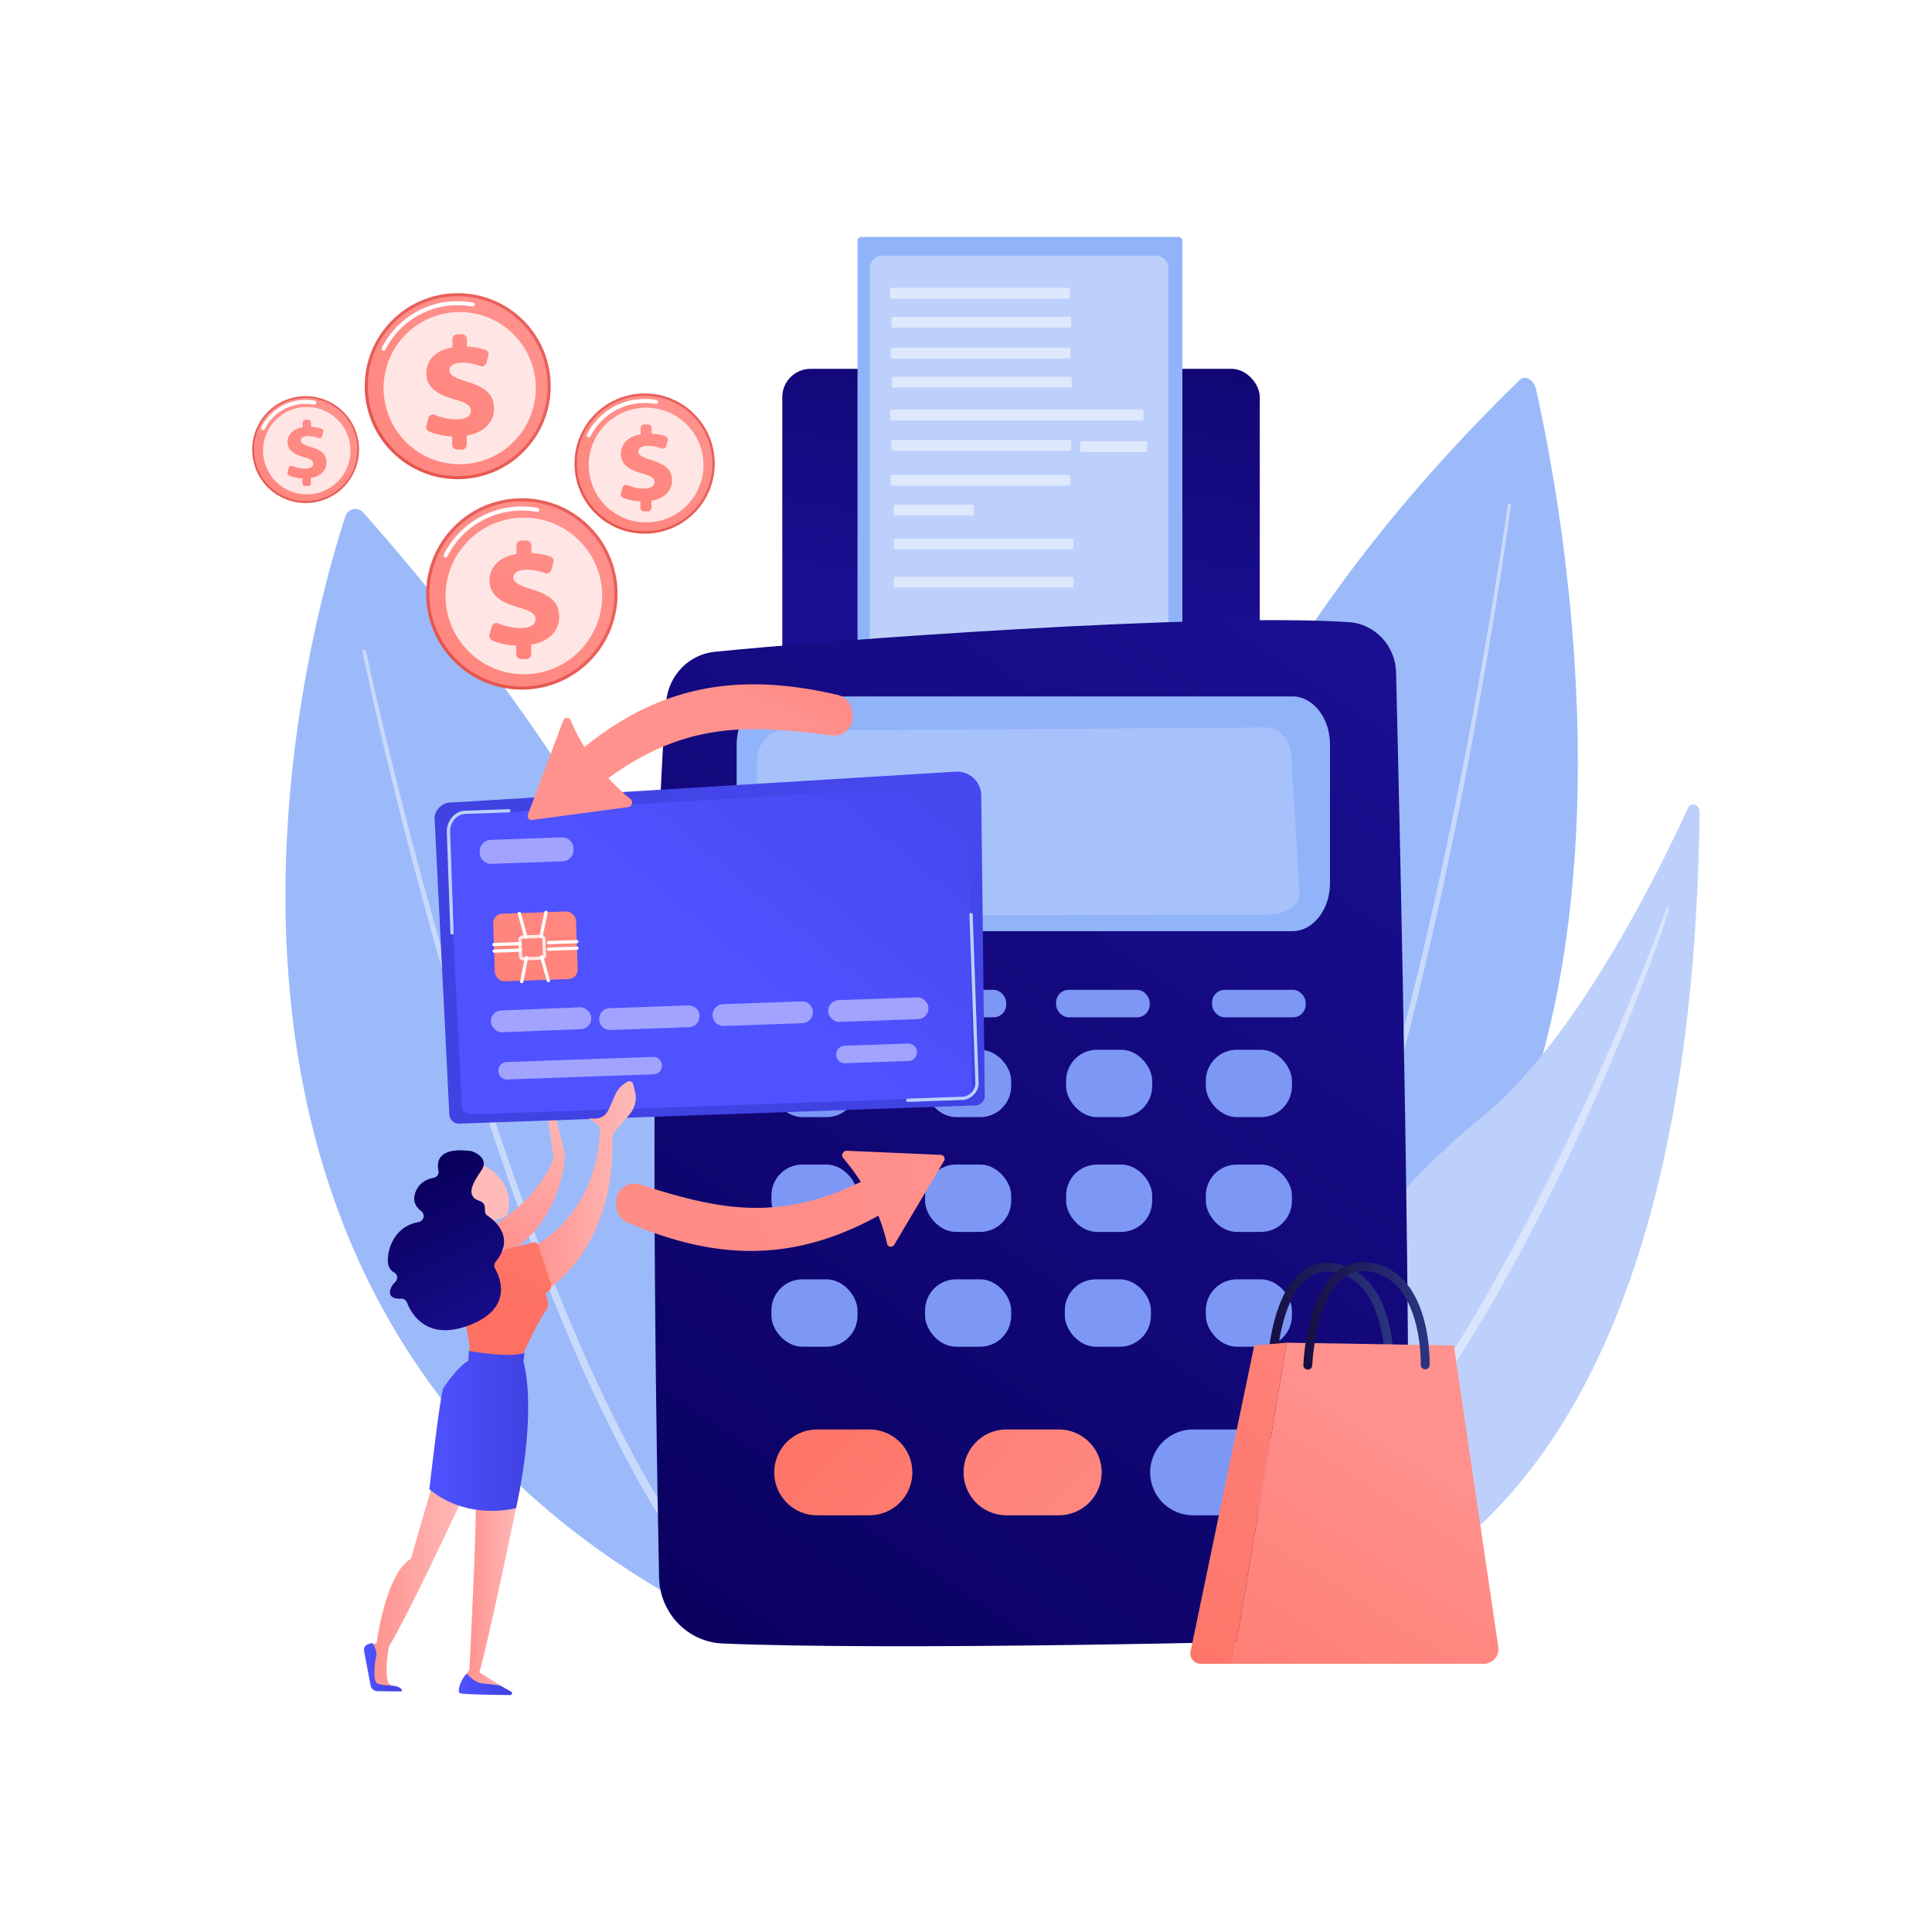 <svg xmlns="http://www.w3.org/2000/svg" xmlns:xlink="http://www.w3.org/1999/xlink" viewBox="0 0 3710 3710"><defs><style>.cls-1,.cls-10,.cls-16,.cls-33,.cls-34,.cls-4,.cls-6{fill:#fff;}.cls-2{opacity:0.9;}.cls-3{fill:#91b3fa;}.cls-4{opacity:0.45;}.cls-5{fill:#bdd0fb;}.cls-6{opacity:0.43;}.cls-7{fill:url(#linear-gradient);}.cls-8{opacity:0.5;}.cls-9{fill:url(#linear-gradient-2);}.cls-10{opacity:0.2;}.cls-11{fill:url(#linear-gradient-3);}.cls-12{fill:#7d97f4;}.cls-13{fill:url(#linear-gradient-4);}.cls-14{fill:url(#linear-gradient-5);}.cls-15{fill:url(#linear-gradient-6);}.cls-16{opacity:0.78;}.cls-17{fill:url(#linear-gradient-7);}.cls-18{fill:url(#linear-gradient-8);}.cls-19{fill:url(#linear-gradient-9);}.cls-20{fill:url(#linear-gradient-10);}.cls-21{fill:url(#linear-gradient-11);}.cls-22{fill:url(#linear-gradient-12);}.cls-23{fill:url(#linear-gradient-13);}.cls-24{fill:url(#linear-gradient-14);}.cls-25{fill:url(#linear-gradient-15);}.cls-26{fill:url(#linear-gradient-16);}.cls-27{fill:url(#linear-gradient-17);}.cls-28{fill:url(#linear-gradient-18);}.cls-29{fill:url(#linear-gradient-19);}.cls-30{fill:url(#linear-gradient-20);}.cls-31{fill:url(#linear-gradient-21);}.cls-32{fill:url(#linear-gradient-22);}.cls-33{opacity:0.8;}.cls-34,.cls-35{opacity:0.47;}.cls-36{fill:url(#linear-gradient-23);}.cls-37{fill:url(#linear-gradient-24);}.cls-38{fill:url(#linear-gradient-25);}.cls-39{fill:url(#linear-gradient-26);}.cls-40{fill:url(#linear-gradient-27);}.cls-41{fill:url(#linear-gradient-28);}.cls-42{fill:url(#linear-gradient-29);}.cls-43{fill:url(#linear-gradient-30);}.cls-44{fill:url(#linear-gradient-31);}.cls-45{fill:url(#linear-gradient-32);}.cls-46{fill:url(#linear-gradient-33);}.cls-47{fill:url(#linear-gradient-34);}.cls-48{fill:url(#linear-gradient-35);}.cls-49{fill:url(#linear-gradient-36);}.cls-50{fill:url(#linear-gradient-37);}.cls-51{fill:url(#linear-gradient-38);}</style><linearGradient id="linear-gradient" x1="2104.17" y1="266.37" x2="1964.98" y2="1182.1" gradientUnits="userSpaceOnUse"><stop offset="0" stop-color="#09005d"/><stop offset="1" stop-color="#1a0f91"/></linearGradient><linearGradient id="linear-gradient-2" x1="1274.85" y1="3270" x2="2620.76" y2="1273.27" xlink:href="#linear-gradient"/><linearGradient id="linear-gradient-3" x1="4754.98" y1="3648.07" x2="5840.64" y2="2602.86" gradientTransform="matrix(-1, 0, 0, 1, 7226.81, 0)" gradientUnits="userSpaceOnUse"><stop offset="0" stop-color="#ff928e"/><stop offset="1" stop-color="#fe7062"/></linearGradient><linearGradient id="linear-gradient-4" x1="4824.28" y1="3231.32" x2="5909.95" y2="2186.11" xlink:href="#linear-gradient-3"/><linearGradient id="linear-gradient-5" x1="446.5" y1="1026.22" x2="584.12" y2="866.48" gradientTransform="translate(1115.67 -36.78) rotate(64.64)" gradientUnits="userSpaceOnUse"><stop offset="0" stop-color="#e1473d"/><stop offset="1" stop-color="#e9605a"/></linearGradient><linearGradient id="linear-gradient-6" x1="661.88" y1="749.98" x2="254.94" y2="1364.74" gradientTransform="translate(782.31 -162.16) rotate(45)" xlink:href="#linear-gradient-3"/><linearGradient id="linear-gradient-7" x1="649.74" y1="767.59" x2="433.05" y2="1131.37" gradientTransform="matrix(1, 0, 0, 1, 0, 0)" xlink:href="#linear-gradient-3"/><linearGradient id="linear-gradient-8" x1="634.54" y1="1025.27" x2="874.11" y2="747.2" gradientTransform="translate(781.82 -404.3) rotate(45)" xlink:href="#linear-gradient-5"/><linearGradient id="linear-gradient-9" x1="1009.48" y1="544.39" x2="301.07" y2="1614.59" gradientTransform="translate(781.82 -404.3) rotate(45)" xlink:href="#linear-gradient-3"/><linearGradient id="linear-gradient-10" x1="988.34" y1="575.05" x2="611.13" y2="1208.33" gradientTransform="matrix(1, 0, 0, 1, 0, 0)" xlink:href="#linear-gradient-3"/><linearGradient id="linear-gradient-11" x1="750.63" y1="1432.42" x2="997.14" y2="1146.29" gradientTransform="translate(1099.98 -374.56) rotate(45)" xlink:href="#linear-gradient-5"/><linearGradient id="linear-gradient-12" x1="1136.44" y1="937.6" x2="407.5" y2="2038.82" gradientTransform="translate(1099.98 -374.56) rotate(45)" xlink:href="#linear-gradient-3"/><linearGradient id="linear-gradient-13" x1="1114.69" y1="969.15" x2="726.55" y2="1620.79" gradientTransform="matrix(1, 0, 0, 1, 0, 0)" xlink:href="#linear-gradient-3"/><linearGradient id="linear-gradient-14" x1="1053.63" y1="1104.04" x2="1234.24" y2="894.4" gradientTransform="matrix(1, 0, 0, 1, 0, 0)" xlink:href="#linear-gradient-5"/><linearGradient id="linear-gradient-15" x1="1336.3" y1="741.49" x2="802.21" y2="1548.35" gradientTransform="translate(992.01 -614.6) rotate(45)" xlink:href="#linear-gradient-3"/><linearGradient id="linear-gradient-16" x1="1320.37" y1="764.61" x2="1035.98" y2="1242.06" gradientTransform="matrix(1, 0, 0, 1, 0, 0)" xlink:href="#linear-gradient-3"/><linearGradient id="linear-gradient-17" x1="-2310.49" y1="893.04" x2="-2406.86" y2="1188.45" gradientTransform="matrix(-0.77, -0.63, -0.63, 0.77, -171.39, -47.87)" gradientUnits="userSpaceOnUse"><stop offset="0" stop-color="#febbba"/><stop offset="1" stop-color="#ff928e"/></linearGradient><linearGradient id="linear-gradient-18" x1="2274.17" y1="2292.56" x2="-1660.27" y2="2925.4" gradientTransform="translate(-414.64 65.99) rotate(-4.49)" xlink:href="#linear-gradient-3"/><linearGradient id="linear-gradient-19" x1="2280.4" y1="2331.31" x2="-1654.04" y2="2964.14" gradientTransform="translate(-414.64 65.99) rotate(-4.49)" xlink:href="#linear-gradient-3"/><linearGradient id="linear-gradient-20" x1="2087.37" y1="832.49" x2="1374.32" y2="1820.36" gradientUnits="userSpaceOnUse"><stop offset="0" stop-color="#4f52ff"/><stop offset="1" stop-color="#4042e2"/></linearGradient><linearGradient id="linear-gradient-21" x1="1373.77" y1="1826.88" x2="1930.84" y2="1152.25" xlink:href="#linear-gradient-20"/><linearGradient id="linear-gradient-22" x1="1136.8" y1="1491.57" x2="850.58" y2="2350.23" gradientTransform="translate(64.75 -35.14) rotate(2.02)" xlink:href="#linear-gradient-3"/><linearGradient id="linear-gradient-23" x1="2126.53" y1="1601.12" x2="2493" y2="1138.41" gradientTransform="translate(-1033.48 253.72) rotate(-12.55)" xlink:href="#linear-gradient-3"/><linearGradient id="linear-gradient-24" x1="1992.59" y1="1495.04" x2="2359.06" y2="1032.33" gradientTransform="translate(-1033.48 253.72) rotate(-12.55)" xlink:href="#linear-gradient-3"/><linearGradient id="linear-gradient-25" x1="-1847.57" y1="3033.61" x2="-1670.01" y2="3033.61" gradientTransform="matrix(-1, 0, 0, 1, -956.02, 0)" xlink:href="#linear-gradient-17"/><linearGradient id="linear-gradient-26" x1="698.9" y1="3201.52" x2="771.98" y2="3201.52" xlink:href="#linear-gradient-20"/><linearGradient id="linear-gradient-27" x1="881.04" y1="3234.45" x2="983.34" y2="3234.45" xlink:href="#linear-gradient-20"/><linearGradient id="linear-gradient-28" x1="-1955.31" y1="3046.82" x2="-1852.49" y2="3046.82" gradientTransform="matrix(-1, 0, 0, 1, -956.02, 0)" xlink:href="#linear-gradient-17"/><linearGradient id="linear-gradient-29" x1="-2176.81" y1="2275.39" x2="-1975.52" y2="2275.39" gradientTransform="matrix(-1, 0, 0, 1, -956.02, 0)" xlink:href="#linear-gradient-17"/><linearGradient id="linear-gradient-30" x1="-2269.29" y1="1764.76" x2="-1891.91" y2="2512.19" gradientTransform="matrix(-1, 0, 0, 1, -956.02, 0)" xlink:href="#linear-gradient-3"/><linearGradient id="linear-gradient-31" x1="824.46" y1="2747.79" x2="1014.34" y2="2747.79" xlink:href="#linear-gradient-20"/><linearGradient id="linear-gradient-32" x1="-1924.14" y1="2374.21" x2="-1861.22" y2="2374.21" gradientTransform="matrix(-1, 0, 0, 1, -956.02, 0)" xlink:href="#linear-gradient-17"/><linearGradient id="linear-gradient-33" x1="-1824.14" y1="2292.9" x2="-1366.16" y2="2324.04" gradientTransform="matrix(-1, 0, 0, 1, -956.02, 0)" xlink:href="#linear-gradient-17"/><linearGradient id="linear-gradient-34" x1="-1748.86" y1="2265.29" x2="-1910.07" y2="2587.71" gradientTransform="matrix(-1, 0, 0, 1, -956.02, 0)" xlink:href="#linear-gradient"/><linearGradient id="linear-gradient-35" x1="-1112.72" y1="2528.1" x2="-870.22" y2="2528.1" gradientTransform="matrix(-1, 0, 0, 1, 1563.63, 0)" gradientUnits="userSpaceOnUse"><stop offset="0" stop-color="#2b3582"/><stop offset="1" stop-color="#150e42"/></linearGradient><linearGradient id="linear-gradient-36" x1="-1193.11" y1="2748.28" x2="-631.7" y2="3621.59" gradientTransform="matrix(-1, 0, 0, 1, 1563.63, 0)" xlink:href="#linear-gradient-3"/><linearGradient id="linear-gradient-37" x1="-1585.17" y1="1914.84" x2="-446.63" y2="3373.11" gradientTransform="matrix(-1, 0, 0, 1, 1563.63, 0)" xlink:href="#linear-gradient-3"/><linearGradient id="linear-gradient-38" x1="-1181.67" y1="2526.78" x2="-939.17" y2="2526.78" xlink:href="#linear-gradient-35"/></defs><g id="Background"><rect class="cls-1" width="3710" height="3710"/></g><g id="Illustration"><path class="cls-1" d="M3094.71,2340.11c-268.2,631.5-982.61,985.26-1602.15,889.84-100.81-15.53-377.19-61.79-621.88-280-471-420.09-571.79-1251.9-191.81-1838.11,276.56-426.65,772.33-668.5,1243.4-656.41,101.47,2.61,490.34,18.67,832.09,300.47,50.2,41.39,160.91,139.75,260.69,295.78C3249.35,1418.09,3269.49,1928.56,3094.71,2340.11Z"/><g class="cls-2"><path class="cls-3" d="M2949.33,746.32c59,260,353.64,1776.46-733.41,2049.66,0,0-399.25-995.15,702.91-2066.92C2928.47,719.68,2945.47,729.34,2949.33,746.32Z"/><path class="cls-4" d="M2895.35,969.64c-10.68,74.86-22.74,149.59-35.37,224.19s-26.09,149.06-40.29,223.38q-42.49,223-95.29,443.75-26.85,110.24-56.88,219.63c-20.39,72.81-42.06,145.25-65.51,217.1-23.75,71.73-49.44,142.82-78.1,212.64s-79.95,131.9-117.86,196.88c-2.06,3.52,18.67,14.55,22.18,16.61a7.38,7.38,0,0,0,10.09-2.63l0-.05c38.11-66,69.62-135.35,98.23-205.62s53.95-141.84,77.44-213.92c23.18-72.18,44.56-144.89,64.66-217.94q29.76-109.68,55.94-220.26,52.16-221.16,93.3-444.64,20.79-111.66,39.28-223.73c12.29-74.72,24-149.5,34.35-224.55a3.12,3.12,0,1,0-6.18-.85Z"/></g><path class="cls-5" d="M3263.72,1559.62c.18-15-16.47-20.78-22.43-7.77-57.67,125.77-217.54,449.63-395.38,593.08-289.56,233.59-568.44,679.49-469.53,980.51C2376.38,3125.44,3244.2,3194.3,3263.72,1559.62Z"/><path class="cls-6" d="M3199.75,1744.75c-1,3.06-2.37,7-3.62,10.52l-4,10.87L3184,1787.8l-16.68,43.14q-17,43-34.74,85.48-35.34,85.1-73.2,168.54c-50.83,111-104,220.38-162,325.86-29.21,52.56-58.56,105-89.75,155.87s-63.35,100.75-97.12,149.06c-67.22,96.89-140.63,187.65-222.07,267.46a3.57,3.57,0,0,0-.37,4.4,2.35,2.35,0,0,0,3.59.61c42.42-37.73,82.38-79.36,120.77-122.94,38.1-44,74-90.66,108.79-138.42,68.67-96.54,131.53-199,189.34-305.37,29-53.13,56.48-107.42,83.32-162.16s52.62-110.27,77-166.66,48.33-113.11,70.8-170.7q16.76-43.24,32.79-86.91c5.28-14.59,10.57-29.17,15.66-43.87l7.5-22.12,3.65-11.13c1.18-3.82,2.38-7.24,3.54-11.72a3.34,3.34,0,0,0-1.7-3.93,2.43,2.43,0,0,0-3.17,1.78Z"/><g class="cls-2"><path class="cls-3" d="M663.39,991.1C589.52,1216.4,213.13,2545,1396.46,3122.18c0,0,473-810.9-699-2138.16A20.07,20.07,0,0,0,663.39,991.1Z"/><path class="cls-4" d="M696,1251.46c15.62,74.17,32.75,147.92,50.52,221.56s36.46,147,56,220.22c39,146.38,81.32,291.92,128.08,436.07s98,287,156.77,426.79q43.79,105,95.28,206.69c34.45,67.65,71.63,134.08,114,197.38a8.15,8.15,0,1,0,13.55-9.07l0,0,0,0c-42.22-62.34-79.48-128.08-114.06-195.14s-66.46-135.65-95.9-205.25c-59.34-139-111.07-281.33-158.59-425s-90.43-288.83-130.17-434.86q-29.8-109.53-57.06-219.74c-18.13-73.47-35.64-147.13-51.61-221v0a3.45,3.45,0,0,0-6.75,1.44Z"/></g><rect class="cls-7" x="1502.24" y="708.29" width="916.87" height="1004.23" rx="54.22"/><rect class="cls-3" x="1646.67" y="455" width="623.86" height="812.21" rx="7.19"/><path class="cls-5" d="M1694.52,490.94h524.65a24.51,24.51,0,0,1,24.51,24.51v763.2a24.5,24.5,0,0,1-24.5,24.5H1694.52a24.5,24.5,0,0,1-24.5-24.5V515.45A24.5,24.5,0,0,1,1694.52,490.94Z"/><g class="cls-8"><rect class="cls-1" x="1709.36" y="552.66" width="345.03" height="20.77" rx="2.8"/><rect class="cls-1" x="1711.75" y="608.56" width="345.03" height="20.77" rx="2.8"/><rect class="cls-1" x="1710.56" y="667.56" width="345.03" height="20.77" rx="2.8"/><rect class="cls-1" x="1716.28" y="1034.15" width="345.03" height="20.77" rx="2.8"/><rect class="cls-1" x="1716.28" y="1107.71" width="345.03" height="20.77" rx="2.8"/><rect class="cls-1" x="1712.95" y="723.47" width="345.03" height="20.77" rx="2.8"/><rect class="cls-1" x="1709.36" y="786.56" width="486.39" height="20.77" rx="2.8"/><rect class="cls-1" x="1711.75" y="844.87" width="345.03" height="20.77" rx="2.8"/><rect class="cls-1" x="1710.56" y="911.96" width="345.03" height="20.77" rx="2.8"/><rect class="cls-1" x="2074.09" y="847.53" width="128.85" height="20.77" rx="2.8"/><rect class="cls-1" x="1716.28" y="969.36" width="153.61" height="20.77" rx="2.8"/></g><path class="cls-9" d="M2680.9,1291.29c7.63,313.94,32.35,1396.84,20.55,1780.59-1.25,40.66-33.17,73.29-73,74.62-196.94,6.58-918.9,23.25-1241,9.46-67.1-2.88-120.45-58.36-121.84-126.91-6.7-329.52-21.47-1256.34,13.64-1680.92,4.2-50.87,43.31-91.38,93.06-96.46,214.48-21.91,939.54-75.45,1217.84-57C2640.33,1198,2679.66,1240,2680.9,1291.29Z"/><path class="cls-3" d="M2554,1429.71v266c0,51-32.37,92.38-72.29,92.38h-994.8c-39.92,0-72.29-41.36-72.29-92.38v-266c0-51,32.37-92.38,72.29-92.38h994.8C2521.66,1337.33,2554,1378.69,2554,1429.71Z"/><path class="cls-10" d="M1467.48,1421.24c9-11.5,21.09-18,33.74-18.09l931-6.18c24.89-.17,45.56,24.17,47.45,55.86L2495.41,1717c1.29,21.62-26.77,39.43-62.24,39.5l-915.26,1.67c-35.41.06-64.45-17.59-64.45-39.19l0-254.49C1453.49,1448.28,1458.52,1432.73,1467.48,1421.24Z"/><path class="cls-11" d="M1486.8,2827.38a82.41,82.41,0,0,0,82.41,82.42h100.33a82.41,82.41,0,0,0,82.41-82.42h0a82.41,82.41,0,0,0-82.41-82.41H1569.21a82.41,82.41,0,0,0-82.41,82.41Z"/><path class="cls-12" d="M2208.69,2827.38a82.42,82.42,0,0,0,82.42,82.42h100.33a82.42,82.42,0,0,0,82.41-82.42h0a82.41,82.41,0,0,0-82.41-82.41H2291.11a82.42,82.42,0,0,0-82.42,82.41Z"/><path class="cls-13" d="M1850.37,2827.38a82.42,82.42,0,0,0,82.41,82.42h100.33a82.42,82.42,0,0,0,82.42-82.42h0a82.42,82.42,0,0,0-82.42-82.41H1932.78a82.41,82.41,0,0,0-82.41,82.41Z"/><rect class="cls-12" x="2315.55" y="2015.83" width="165.33" height="129.39" rx="59.55"/><rect class="cls-12" x="2315.55" y="2236.26" width="165.33" height="129.39" rx="59.55"/><rect class="cls-12" x="2315.55" y="2456.7" width="165.33" height="129.39" rx="59.55"/><rect class="cls-12" x="2047.2" y="2015.83" width="165.33" height="129.39" rx="59.55"/><rect class="cls-12" x="2047.2" y="2236.26" width="165.33" height="129.39" rx="59.55"/><rect class="cls-12" x="2044.8" y="2456.7" width="165.33" height="129.39" rx="59.55"/><rect class="cls-12" x="1776.45" y="2015.83" width="165.33" height="129.39" rx="59.55"/><rect class="cls-12" x="1776.45" y="2236.26" width="165.33" height="129.39" rx="59.55"/><rect class="cls-12" x="1776.45" y="2456.7" width="165.33" height="129.39" rx="59.55"/><rect class="cls-12" x="1481.34" y="2015.83" width="165.33" height="129.39" rx="59.55"/><rect class="cls-12" x="1481.34" y="2236.26" width="165.33" height="129.39" rx="59.55"/><rect class="cls-12" x="1481.34" y="2456.7" width="165.33" height="129.39" rx="59.55"/><rect class="cls-12" x="1452.98" y="1900.82" width="179.7" height="52.71" rx="24.26"/><rect class="cls-12" x="1752.49" y="1900.82" width="179.7" height="52.71" rx="24.26"/><rect class="cls-12" x="2028.03" y="1900.82" width="179.7" height="52.71" rx="24.26"/><rect class="cls-12" x="2327.53" y="1900.82" width="179.7" height="52.71" rx="24.26"/><circle class="cls-14" cx="586.9" cy="863.26" r="102.6" transform="translate(-444.53 1023.94) rotate(-64.64)"/><circle class="cls-15" cx="586.9" cy="863.26" r="99.19" transform="translate(-438.52 667.84) rotate(-45)"/><path class="cls-1" d="M505.1,825.91a3.86,3.86,0,0,1-3.43-5.59A95.55,95.55,0,0,1,604.1,769.39a3.85,3.85,0,1,1-1.38,7.58,88.76,88.76,0,0,0-15.83-1.42,87.32,87.32,0,0,0-78.34,48.24A3.87,3.87,0,0,1,505.1,825.91Z"/><circle class="cls-16" cx="589.06" cy="865.42" r="83.95" transform="translate(-439.41 670) rotate(-45)"/><path class="cls-17" d="M580.82,927.83v-9.14a74.67,74.67,0,0,1-25.63-5.55,5.29,5.29,0,0,1-2.92-6.24l2.32-8.51a5.33,5.33,0,0,1,7.23-3.49,61.89,61.89,0,0,0,23.66,5c9.17,0,16-3.11,16-9.49,0-5.75-5.28-9.17-18-12.59-18.18-5-31.24-12.9-31.24-28.91,0-14.45,10.57-25.49,28.91-28.44v-9.14a5.32,5.32,0,0,1,5.32-5.32h5.37a5.32,5.32,0,0,1,5.32,5.32v8.21a67.79,67.79,0,0,1,20.31,3.64,5.31,5.31,0,0,1,3.31,6.4l-2.13,7.86a5.31,5.31,0,0,1-7,3.59,55.41,55.41,0,0,0-19.92-3.62c-10.88,0-14,4.51-14,8.55,0,5,6.53,8.39,20.67,12.75,20.21,6.06,28.6,14.45,28.6,29.53,0,13.83-10.26,26.27-30.15,29.37v10.23a5.32,5.32,0,0,1-5.32,5.32h-5.37A5.32,5.32,0,0,1,580.82,927.83Z"/><circle class="cls-18" cx="878.94" cy="741.59" r="178.61" transform="translate(-266.94 838.71) rotate(-45)"/><circle class="cls-19" cx="878.94" cy="741.59" r="172.67" transform="translate(-266.94 838.71) rotate(-45)"/><path class="cls-1" d="M736.56,673.71a3.85,3.85,0,0,1-3.43-5.59,162.54,162.54,0,0,1,145.81-89.78A164.58,164.58,0,0,1,908.39,581a3.85,3.85,0,1,1-1.38,7.58,157.55,157.55,0,0,0-28.07-2.52A154.9,154.9,0,0,0,740,671.6,3.84,3.84,0,0,1,736.56,673.71Z"/><circle class="cls-16" cx="882.71" cy="745.35" r="146.14" transform="translate(-268.5 842.48) rotate(-45)"/><path class="cls-20" d="M868.37,854v-15.9c-16.58-.66-33-4.57-44.62-9.67a9.2,9.2,0,0,1-5.08-10.87l4-14.81a9.26,9.26,0,0,1,12.58-6.06,107.68,107.68,0,0,0,41.19,8.67c16,0,27.87-5.41,27.87-16.51,0-10-9.2-16-31.38-21.91-31.66-8.66-54.39-22.46-54.39-50.33,0-25.17,18.4-44.38,50.33-49.52v-15.9a9.26,9.26,0,0,1,9.26-9.26h9.34a9.27,9.27,0,0,1,9.27,9.26v14.28c15.33.61,26.5,3.24,35.36,6.35a9.21,9.21,0,0,1,5.76,11.13l-3.72,13.69A9.22,9.22,0,0,1,922,702.87a96.59,96.59,0,0,0-34.68-6.29c-18.94,0-24.36,7.84-24.36,14.88,0,8.66,11.37,14.61,36,22.19,35.18,10.55,49.79,25.16,49.79,51.41,0,24.08-17.86,45.73-52.49,51.14V854a9.27,9.27,0,0,1-9.27,9.27h-9.34A9.26,9.26,0,0,1,868.37,854Z"/><circle class="cls-21" cx="1002.12" cy="1140.51" r="183.78" transform="translate(-512.95 1042.66) rotate(-45)"/><circle class="cls-22" cx="1002.12" cy="1140.51" r="177.67" transform="translate(-512.95 1042.66) rotate(-45)"/><path class="cls-1" d="M855.61,1070.56a3.85,3.85,0,0,1-3.43-5.59,167.16,167.16,0,0,1,149.94-92.32,170,170,0,0,1,30.28,2.72A3.85,3.85,0,1,1,1031,983a162,162,0,0,0-28.9-2.6,159.51,159.51,0,0,0-143.07,88.09A3.83,3.83,0,0,1,855.61,1070.56Z"/><circle class="cls-16" cx="1005.99" cy="1144.38" r="150.38" transform="translate(-514.55 1046.53) rotate(-45)"/><path class="cls-23" d="M991.24,1256.18v-16.36c-17.06-.69-33.93-4.71-45.91-10a9.46,9.46,0,0,1-5.23-11.18l4.16-15.24a9.54,9.54,0,0,1,13-6.24,110.6,110.6,0,0,0,42.38,8.93c16.43,0,28.68-5.57,28.68-17,0-10.3-9.47-16.42-32.3-22.55-32.57-8.91-56-23.11-56-51.79,0-25.89,18.93-45.66,51.78-51v-16.36a9.53,9.53,0,0,1,9.54-9.53h9.61a9.53,9.53,0,0,1,9.53,9.53v14.69c15.78.63,27.27,3.33,36.39,6.53a9.5,9.5,0,0,1,5.93,11.45l-3.83,14.1a9.51,9.51,0,0,1-12.55,6.42,99.09,99.09,0,0,0-35.68-6.48c-19.49,0-25.06,8.07-25.06,15.31,0,8.91,11.69,15,37,22.83,36.2,10.86,51.23,25.9,51.23,52.9,0,24.78-18.38,47.06-54,52.63v18.31a9.54,9.54,0,0,1-9.54,9.53h-9.61A9.53,9.53,0,0,1,991.24,1256.18Z"/><circle class="cls-24" cx="1237.89" cy="890.16" r="134.66"/><circle class="cls-25" cx="1237.89" cy="890.16" r="130.18" transform="translate(-266.87 1136.04) rotate(-45)"/><path class="cls-1" d="M1130.55,839.94a3.85,3.85,0,0,1-3.44-5.59,123.51,123.51,0,0,1,110.78-68.21,125.69,125.69,0,0,1,22.38,2,3.85,3.85,0,0,1-1.39,7.58,117.54,117.54,0,0,0-21-1.88,115.83,115.83,0,0,0-103.9,64A3.85,3.85,0,0,1,1130.55,839.94Z"/><circle class="cls-16" cx="1240.73" cy="893" r="110.18" transform="translate(-171.98 308.95) rotate(-13.28)"/><path class="cls-26" d="M1229.92,974.91v-12c-12.5-.5-24.86-3.45-33.64-7.29a6.94,6.94,0,0,1-3.83-8.19l3-11.17a7,7,0,0,1,9.49-4.57,81.18,81.18,0,0,0,31.06,6.54c12,0,21-4.08,21-12.45,0-7.54-6.94-12-23.67-16.52-23.86-6.53-41-16.93-41-37.94,0-19,13.87-33.46,37.95-37.34V822a7,7,0,0,1,7-7h7a7,7,0,0,1,7,7v10.76a89,89,0,0,1,26.66,4.79,7,7,0,0,1,4.34,8.39l-2.8,10.32a7,7,0,0,1-9.2,4.71,72.59,72.59,0,0,0-26.14-4.75c-14.28,0-18.36,5.92-18.36,11.22,0,6.53,8.57,11,27.13,16.73,26.52,8,37.54,19,37.54,38.76,0,18.15-13.47,34.47-39.58,38.55v13.42a7,7,0,0,1-7,7h-7A7,7,0,0,1,1229.92,974.91Z"/><path class="cls-27" d="M1085.12,2217.33s-4.38,190.4-204.58,223.79l-35.94-35.48s173.36-58.94,218.49-182.12l-9.64-65.33,6.79-43.23Z"/><path class="cls-28" d="M1747,2297.44c-186.65,126.48-350.31,132.36-542.36,49.91a34.78,34.78,0,0,1-21.09-30.87l-.24-7.83a34.72,34.72,0,0,1,45.24-34.15c165.28,52.68,288.54,79,481.31-35.7a34.71,34.71,0,0,1,52,24.84h0A34.76,34.76,0,0,1,1747,2297.44Z"/><path class="cls-29" d="M1717.07,2390.41l95.85-161.34a7.56,7.56,0,0,0-6.17-11.41l-180.37-7.83a8.77,8.77,0,0,0-8.18,12.75c45.26,53.41,72.78,109.36,85.68,167.41A7.54,7.54,0,0,0,1717.07,2390.41Z"/><path class="cls-30" d="M1884.28,1527.38l5.82,499.06.9,77.27a18.41,18.41,0,0,1-17.7,19l-991.47,35a18.43,18.43,0,0,1-19-17.68L859,2062.84l-24.52-492.31c-.35-10.08,10.83-30.16,32.63-29.45l968.09-59.29a46.26,46.26,0,0,1,49.08,45.59Z"/><path class="cls-31" d="M1866.21,2089a17.35,17.35,0,0,1-16.87,17.71L904.86,2140a17.34,17.34,0,0,1-18.07-16.48l-26.63-531.44c-.33-9.4,10.33-28.15,31.1-27.5l922.23-56a44.59,44.59,0,0,1,32.68,11.44,42.67,42.67,0,0,1,14,31.07Z"/><path class="cls-5" d="M1743.13,2116a3.15,3.15,0,0,1-.11-6.29l105.73-3.73c12.69-.45,24.7-13.41,24.25-26.17l-11.41-323.38a3.14,3.14,0,0,1,3-3.26,3.2,3.2,0,0,1,3.26,3l11.41,323.38c.58,16.22-14.16,32.1-30.31,32.67L1743.24,2116Z"/><path class="cls-5" d="M868,1794.66a3.15,3.15,0,0,1-3.14-3L858,1597.78a41.94,41.94,0,0,1,9.43-27.72c6.7-8.18,15.79-12.87,25.59-13.22l84-3a3.19,3.19,0,0,1,3.25,3,3.13,3.13,0,0,1-3,3.25l-84,3c-8,.28-15.4,4.16-20.94,10.92a35.58,35.58,0,0,0-8,23.51l6.84,193.84a3.15,3.15,0,0,1-3,3.25Z"/><rect class="cls-32" x="948.6" y="1752.34" width="159.25" height="129.91" rx="18.35" transform="translate(-63.47 37.41) rotate(-2.02)"/><path class="cls-33" d="M1005.09,1844.32a8.74,8.74,0,0,1-8.72-8.41l-1.08-30.74a8.73,8.73,0,0,1,8.41-9l34.93-1.24a8.73,8.73,0,0,1,9,8.41h0l1.08,30.74a8.71,8.71,0,0,1-8.4,9l-34.93,1.24Zm33.85-43.12h-.09l-34.93,1.23a2.43,2.43,0,0,0-2.34,2.52l1.08,30.74a2.46,2.46,0,0,0,.78,1.69,2.49,2.49,0,0,0,1.74.65l34.92-1.23a2.46,2.46,0,0,0,1.7-.78,2.41,2.41,0,0,0,.64-1.74l-1.08-30.73a2.42,2.42,0,0,0-2.42-2.35Z"/><path class="cls-1" d="M948.42,1817a3.15,3.15,0,0,1-.1-6.29l50.25-1.77a3.22,3.22,0,0,1,3.26,3,3.15,3.15,0,0,1-3,3.26L948.53,1817Z"/><path class="cls-1" d="M948.86,1829.54a3.15,3.15,0,0,1-.1-6.29l50.26-1.78a3.2,3.2,0,0,1,3.25,3,3.15,3.15,0,0,1-3,3.25L949,1829.53Z"/><path class="cls-1" d="M1053.13,1813.28a3.15,3.15,0,0,1-.11-6.29l54.44-1.93a3.15,3.15,0,1,1,.22,6.29l-54.44,1.93Z"/><path class="cls-1" d="M1053.57,1825.84a3.15,3.15,0,0,1-.11-6.29l54.45-1.92a3.23,3.23,0,0,1,3.25,3,3.15,3.15,0,0,1-3,3.26l-54.45,1.92Z"/><path class="cls-1" d="M1009.68,1802.43a3.15,3.15,0,0,1-3-2.32l-12.41-45.2a3.15,3.15,0,0,1,6.07-1.66l12.41,45.2a3.15,3.15,0,0,1-2.21,3.87A3.38,3.38,0,0,1,1009.68,1802.43Z"/><path class="cls-1" d="M1038.87,1801.4a3.69,3.69,0,0,1-.65-.07,3.14,3.14,0,0,1-2.43-3.72l9.58-46a3.15,3.15,0,1,1,6.16,1.29l-9.58,46A3.15,3.15,0,0,1,1038.87,1801.4Z"/><path class="cls-1" d="M1001.89,1888a2.54,2.54,0,0,1-.61-.07,3.13,3.13,0,0,1-2.47-3.7l9.18-46a3.15,3.15,0,0,1,6.17,1.23l-9.18,46A3.15,3.15,0,0,1,1001.89,1888Z"/><path class="cls-1" d="M1053.07,1886.16a3.15,3.15,0,0,1-3-2.29l-12.8-45.18a3.14,3.14,0,1,1,6-1.72l12.8,45.18a3.15,3.15,0,0,1-3,4Z"/><path class="cls-34" d="M1101.33,1631.47a21.79,21.79,0,0,1-21,22.55l-136.52,4.82a21.82,21.82,0,0,1-22.56-21l-.08-2.5a21.79,21.79,0,0,1,21-22.55l136.52-4.82a21.79,21.79,0,0,1,22.55,21Z"/><g class="cls-35"><rect class="cls-1" x="932.75" y="1940.98" width="192.77" height="41.91" rx="20.8" transform="matrix(1, -0.04, 0.04, 1, -68.58, 37.53)"/><path class="cls-1" d="M1343.25,1951a20.8,20.8,0,0,1-20,21.51l-151.09,5.34a20.81,20.81,0,0,1-21.52-20v-.32a20.79,20.79,0,0,1,20.05-21.51l151.09-5.34a20.8,20.8,0,0,1,21.52,20Z"/><path class="cls-1" d="M1561,1943.32a20.79,20.79,0,0,1-20,21.51l-151.09,5.34a20.8,20.8,0,0,1-21.52-20.05v-.32a20.8,20.8,0,0,1,20.05-21.51L1539.5,1923a20.8,20.8,0,0,1,21.52,20Z"/><rect class="cls-1" x="1590.28" y="1917.77" width="192.77" height="41.91" rx="20.8" transform="translate(-67.35 60.71) rotate(-2.02)"/></g><g class="cls-35"><path class="cls-1" d="M1271.12,2045.88a16.54,16.54,0,0,1-15.95,17.1l-281.05,9.93A16.54,16.54,0,0,1,957,2057l0-.45a16.54,16.54,0,0,1,15.94-17.11l281.06-9.92a16.53,16.53,0,0,1,17.11,15.94Z"/><path class="cls-1" d="M1622.35,2005.95h122a16.53,16.53,0,0,1,16.53,16.53v.46a16.53,16.53,0,0,1-16.53,16.53h-122a16.53,16.53,0,0,1-16.53-16.53v-.46A16.54,16.54,0,0,1,1622.35,2005.95Z" transform="translate(-70.31 60.65) rotate(-2.02)"/></g><path class="cls-36" d="M1068.06,1483c166.1-161.83,330.74-197.41,540.12-148.69a35.78,35.78,0,0,1,26.94,27.44l1.66,7.89a35.7,35.7,0,0,1-39.62,42.76c-176.89-23.43-306.46-27.78-480.89,123.26a35.7,35.7,0,0,1-57.19-15.74h0A35.76,35.76,0,0,1,1068.06,1483Z"/><path class="cls-37" d="M1081.56,1383.44l-67.86,180.7a7.77,7.77,0,0,0,8.32,10.43l184-24.71a9,9,0,0,0,6-14.39c-55.49-45.89-93.48-97.56-117-154A7.75,7.75,0,0,0,1081.56,1383.44Z"/><path class="cls-38" d="M891.55,2869.7s-95,207-144.82,292.77c0,0-9.9,54,0,70.92l8.44,3.75L715.8,3236s-3.5-72.58-.77-76.63,8.2-3.79,8.2-3.79,16.88-133.74,65.76-162.28l47.38-163.18Z"/><path class="cls-39" d="M772,3247.3c.06.95-30.74.52-47.47.21A13.29,13.29,0,0,1,711.75,3237l-12.64-66.38a11.94,11.94,0,0,1,9.07-13.87l7.05-1.61s10.06,13.8,6.89,26.8-6,46.65,2,50.57,31,4.61,31,4.61S771.45,3238.75,772,3247.3Z"/><path class="cls-40" d="M981.58,3248.5a3.48,3.48,0,0,1-1.76,6.5c-28-.28-90.73-1.17-96.31-3.49-7.19-3,2.63-28.85,13-37.61l57.07,18.63Z"/><path class="cls-41" d="M999.29,2856.5s-61.38,296.94-78.74,354.86l41.07,25.78s-20.58-3.5-35.84-4.61-29.31-18.63-29.31-18.63l4.92-7.84S916.78,2910.73,913,2877.2Z"/><path class="cls-42" d="M1151.66,2163.89s8.47,154.46-132.16,233.39l33.85,77.22s127.33-77,122.62-287.05a24.42,24.42,0,0,1,6-16.45l27.06-31.39a48.56,48.56,0,0,0,10.33-43.51l-3.56-14.23a7.39,7.39,0,0,0-10.87-4.6l-2.83,1.65a49.69,49.69,0,0,0-20.4,22.67l-13.28,29.7a28.55,28.55,0,0,1-28.52,16.79l-8.21-.71Z"/><path class="cls-43" d="M1024.39,2385.71c-23.53,6.52-103.23,27.49-153,26.63L902,2584.75l-2.43,28.12,99.61-.45s28-65.12,50.16-97.59c6.39-9.37,1.64-20.56-2-31.31l5-3.31a13.56,13.56,0,0,0,5.37-15.49l-24.26-74.22A7.39,7.39,0,0,0,1024.39,2385.71Z"/><path class="cls-44" d="M1007.11,2597.71l-2,17s28.15,84.3-14.07,281.2c0,0-91.45,25.9-166.62-36.09,0,0,21.21-185.84,27-194.5,28.84-43.12,48.06-52.49,48.06-52.49l.86-18.61S980.77,2608.79,1007.11,2597.71Z"/><path class="cls-45" d="M968.12,2399.6c.35-.46-20.8-63.84-20.8-63.84L917,2338.51l-11.83,71.9S952.67,2420,968.12,2399.6Z"/><path class="cls-46" d="M924.28,2235.81c2,1.26,64.73,27.17,51.26,92.27a12.23,12.23,0,0,1-7,8.71c-9.2,4.1-29,11.13-52.7,8.72-32.85-3.34-54.37-60.66-53.46-77.34S904.27,2223.35,924.28,2235.81Z"/><path class="cls-47" d="M905.2,2210.5c1.65.22,36.24,12.27,19.08,37.33s-23.58,39.82-15.47,50.82c7.39,10,23.76,4.31,22.34,25.17a11.71,11.71,0,0,0,5,10.58c15.43,10.44,53.07,42.59,15.78,88.43a11.68,11.68,0,0,0-1.32,13.07c10.92,19.59,33.87,77-49.2,108.82-82.08,31.46-111.72-22.19-120-43.64a11.43,11.43,0,0,0-11.32-7.24c-9,.42-21.8-1.08-21.21-13.13.35-7.32,4.92-13.88,10.32-19.14a11.44,11.44,0,0,0-2.2-18,22.4,22.4,0,0,1-11.07-13.91c-5-18.43,5-73.55,57.79-82.89,4.41-.78,9-4.91,9.66-9.34l0-.2a11.42,11.42,0,0,0-4.24-11.23c-8.43-6.19-19.25-18.64-10.46-38.62,7.79-17.72,22.74-23.7,33.84-25.61A11.5,11.5,0,0,0,842,2248C838.21,2230.38,841.48,2202.15,905.2,2210.5Z"/><path class="cls-48" d="M2442.37,2631.28H2442a8.51,8.51,0,0,1-8.18-8.84c.2-5.33,5.72-131,64-179,18.61-15.34,40.53-21.18,65.18-17.38,49.08,7.6,84.26,44.51,101.71,106.73,12.8,45.65,11.64,88.45,11.58,90.24a8.63,8.63,0,0,1-8.78,8.25,8.51,8.51,0,0,1-8.25-8.77c.05-1.64,3.74-163.73-98.87-179.61-19.9-3.07-36.83,1.39-51.74,13.68-52.42,43.21-57.73,165.29-57.78,166.52A8.52,8.52,0,0,1,2442.37,2631.28Z"/><path class="cls-49" d="M2877.18,3162.73l-85.42-579.09-320.88-5.3-103.43,616.57h481.94A28.08,28.08,0,0,0,2877.18,3162.73Z"/><path class="cls-50" d="M2408.56,2583.64l62.32-5.3-103.43,616.57h-61.87a19.77,19.77,0,0,1-19.36-23.8Z"/><path class="cls-51" d="M2511.32,2630H2511a8.51,8.51,0,0,1-8.17-8.84c.2-5.32,5.71-131,64-179,18.61-15.34,40.52-21.18,65.18-17.37,49.08,7.6,84.26,44.5,101.71,106.72,12.8,45.65,11.64,88.45,11.58,90.24a8.52,8.52,0,0,1-17-.52c.05-1.63,3.74-163.73-98.87-179.6-19.9-3.09-36.82,1.39-51.73,13.67-52.36,43.13-57.74,165.29-57.79,166.52A8.53,8.53,0,0,1,2511.32,2630Z"/></g></svg>
